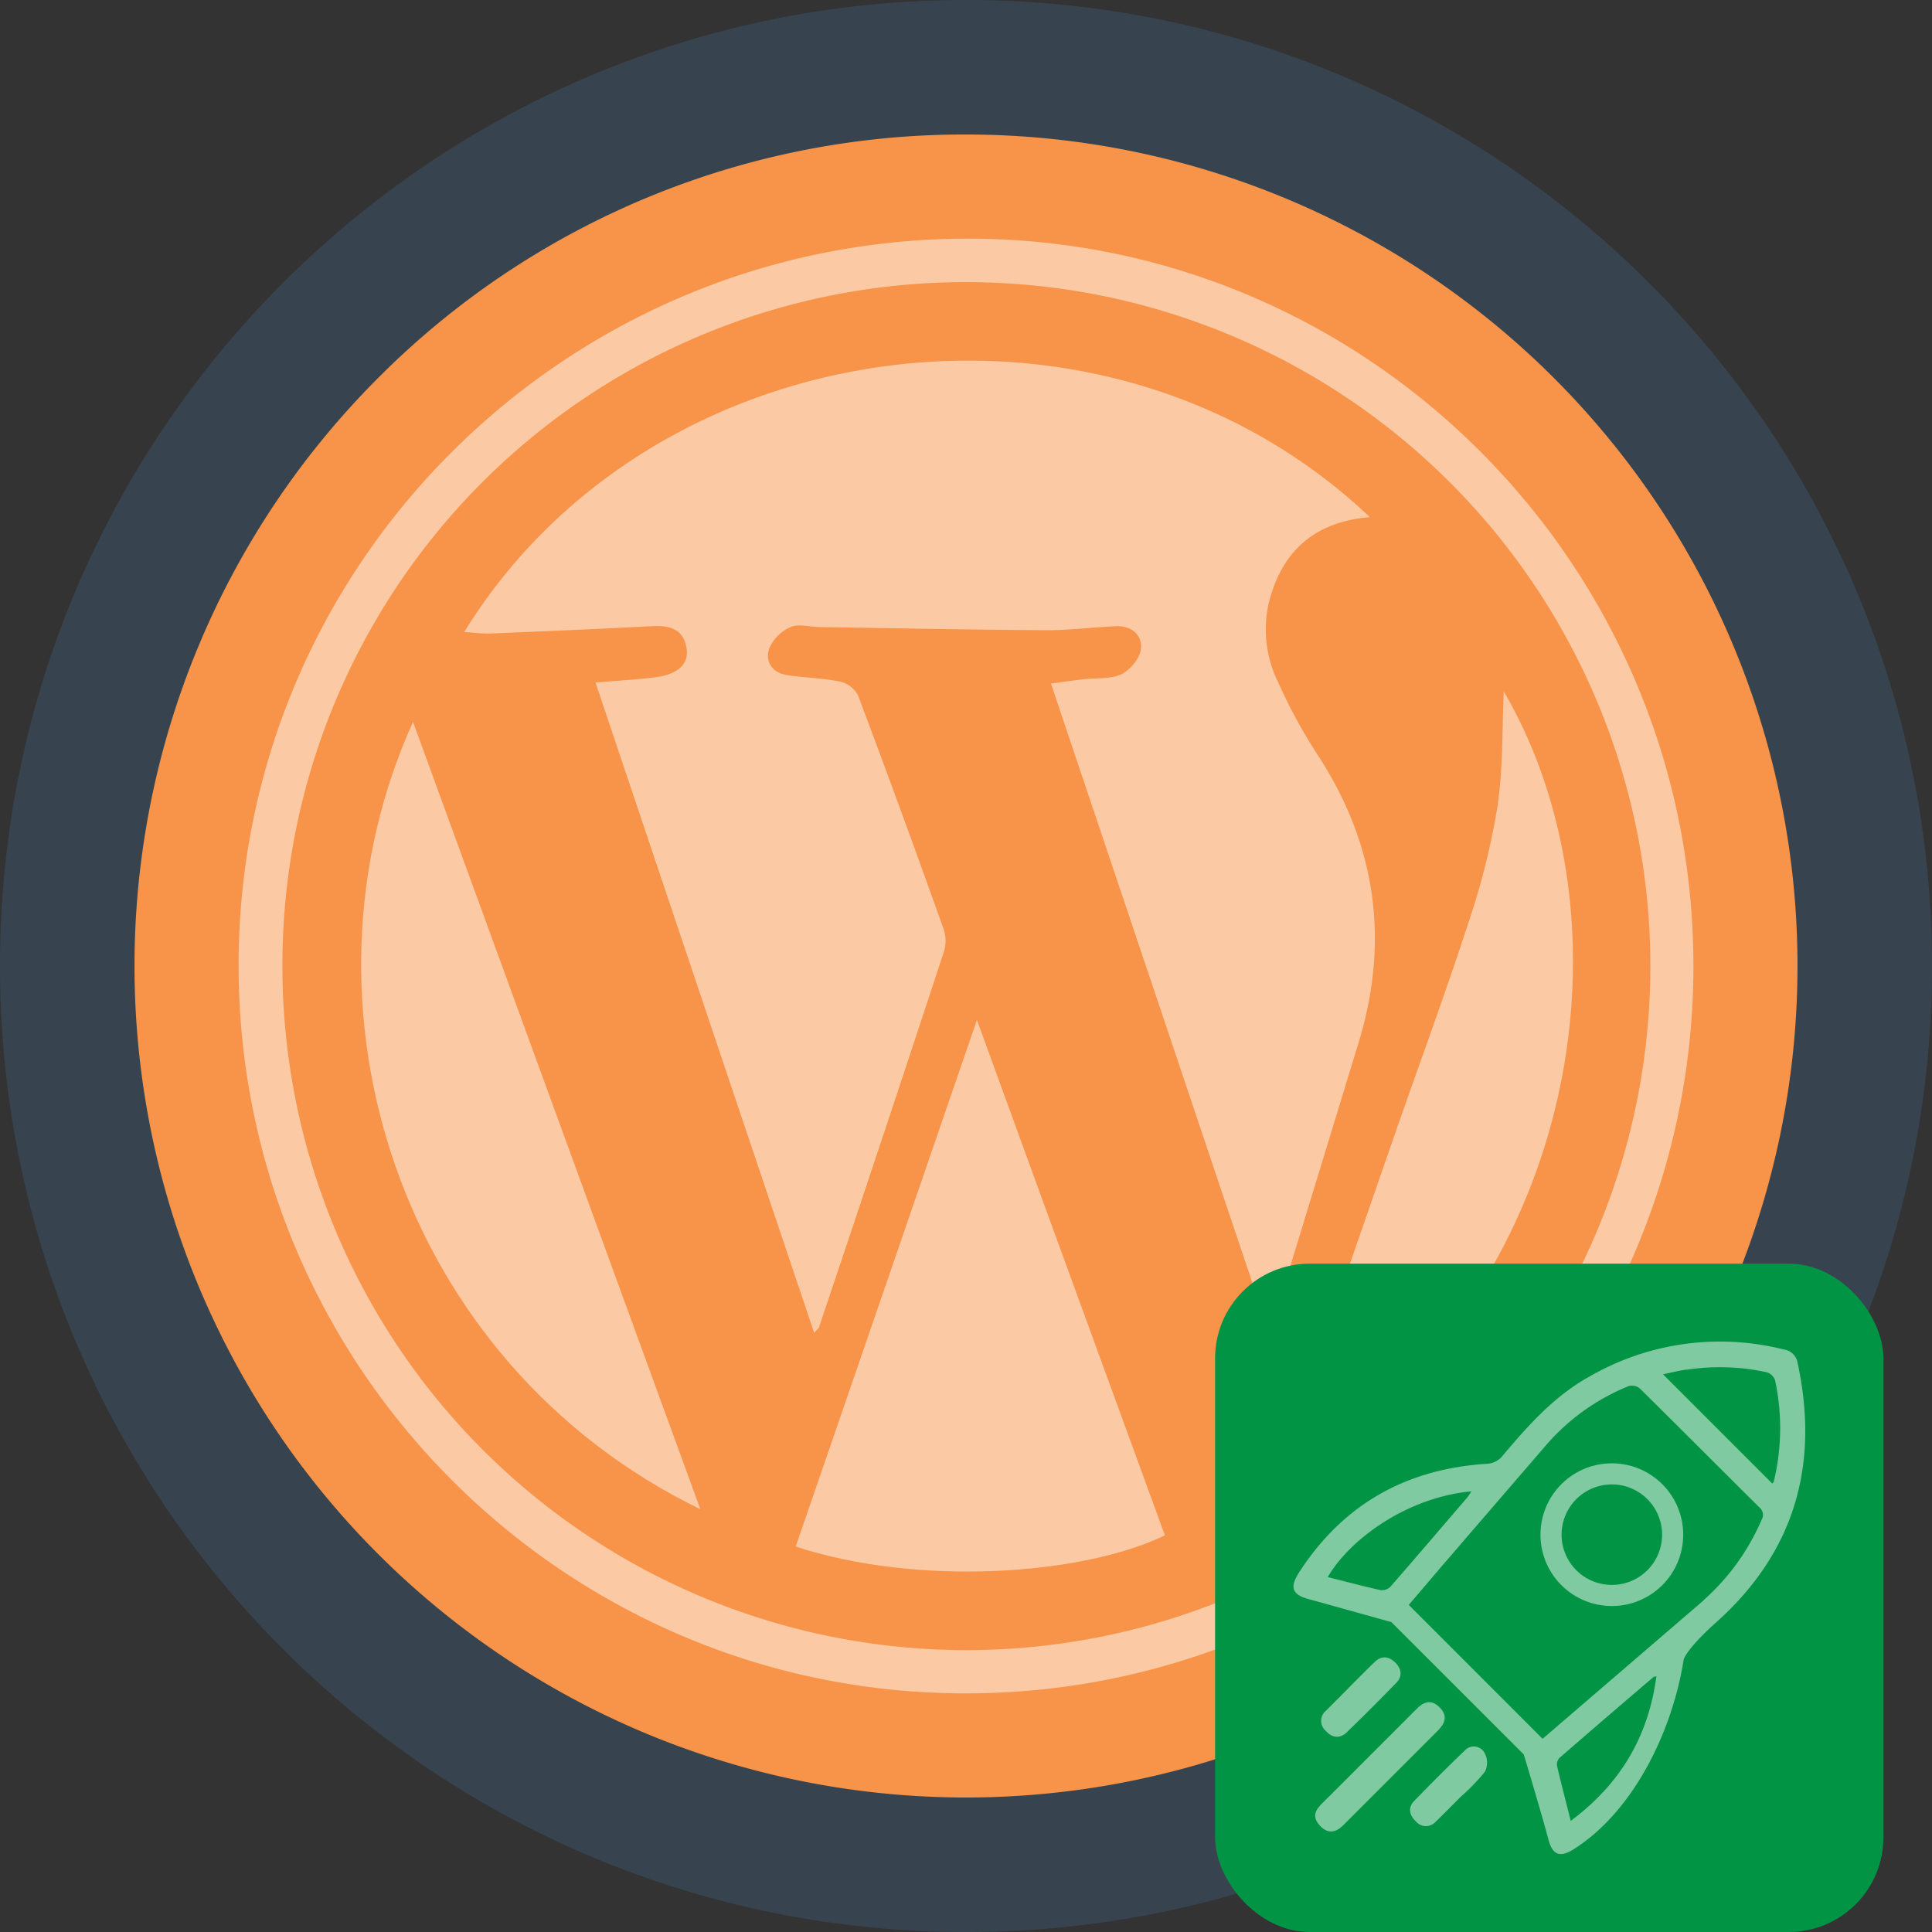 <svg xmlns="http://www.w3.org/2000/svg" viewBox="0 0 400 400"><rect x="0" y="0" width="400" height="400" fill="#333333" stroke="none"/><defs><style>.cls-1{fill:#f79449;}.cls-2{fill:#37444f;}.cls-3{opacity:0.5;}.cls-4,.cls-6{fill:#fff;}.cls-5{fill:#009444;}.cls-6{fill-rule:evenodd;}.cls-7{fill:none;stroke:#fff;stroke-miterlimit:10;stroke-width:4.37px;}</style></defs><title>wp-optimised</title><g id="Layer_2" data-name="Layer 2"><g id="Layer_1-2" data-name="Layer 1"><circle class="cls-1" cx="200" cy="200" r="186.07"/><path class="cls-2" d="M200,27.85A172.15,172.15,0,0,1,321.73,321.73,172.15,172.15,0,0,1,78.27,78.27,171.06,171.06,0,0,1,200,27.85M200,0C89.54,0,0,89.54,0,200S89.54,400,200,400s200-89.54,200-200S310.46,0,200,0Z"/><g class="cls-3"><path class="cls-4" d="M49.4,200.08c-.13-83,67.32-150.43,150.6-150.67C283,49.17,350.6,116.8,350.6,200A150.46,150.46,0,0,1,200.13,350.59C117.12,350.74,49.52,283.23,49.4,200.08Zm9.07,0A141.61,141.61,0,1,0,200.24,58.42,141.36,141.36,0,0,0,58.47,200.06Z"/><path class="cls-4" d="M123.29,141.3c4.61-.38,8.44-.59,12.23-1.05,4.82-.58,7.17-2.74,6.62-6.05-.69-4.18-3.7-4.74-7.33-4.55-11.08.58-22.18,1.06-33.27,1.51-1.74.07-3.48-.19-5.43-.31,39.07-63.38,132.81-75.71,187.5-23.78-11.15.91-18.07,6.79-20.83,17.38a24.69,24.69,0,0,0,1.88,16.88,109.41,109.41,0,0,0,7.79,14.42q18.63,28.09,8.81,60.19c-6,19.64-12,39.27-18.41,60.24l-25.2-75c-6.69-19.88-13.35-39.7-20.06-59.65,2.45-.33,4.55-.65,6.65-.89,2.65-.31,5.58,0,7.85-1,1.86-.88,3.91-3.32,4.13-5.26.32-2.88-1.93-4.87-5.17-4.73-4.88.22-9.75.86-14.63.83-15.53-.1-31.06-.41-46.59-.65-2.08,0-4.41-.74-6.15,0a8.49,8.49,0,0,0-4.45,4.49c-.87,2.66.68,5,3.72,5.45,3.65.56,7.39.61,11,1.35a5.67,5.67,0,0,1,3.7,2.86q9.06,24.08,17.69,48.3a7.69,7.69,0,0,1,.12,4.67q-12.83,39-25.89,77.84c-.08.25-.37.43-1,1.17C153.46,231.09,138.49,186.55,123.29,141.3Z"/><path class="cls-4" d="M202.26,211.17,217,251.65c8.13,22.26,16.15,44.25,24.18,66.23-17.1,8.26-51.09,10.62-76.44,2.32C177.13,284.25,189.49,248.32,202.26,211.17Z"/><path class="cls-4" d="M145,312.47c-62.41-30.33-86-104.5-59.49-163C105.43,204.08,125.07,257.89,145,312.47Z"/><path class="cls-4" d="M263.52,307.83C272.11,283,280.39,259,288.73,235c5.09-14.66,10.49-29.22,15.3-44a149.35,149.35,0,0,0,6-24c1.2-8.07.95-16.35,1.31-23.85C340,192.28,326.44,271.64,263.52,307.83Z"/></g><rect class="cls-5" x="251.57" y="261.63" width="138.37" height="138.37" rx="19.58"/><g id="Fire" class="cls-3"><path class="cls-6" d="M283.58,363.53c3.23-3.23,6.47-6.45,9.69-9.7,1.41-1.43,3-2.14,4.8-.33s1,3.43-.39,4.82l-19.57,19.57c-1.45,1.45-3.12,1.94-4.83.1s-.95-3.25.41-4.58C277,370.14,280.29,366.82,283.58,363.53Z"/><path class="cls-6" d="M302.43,372c-1.72,1.72-3.4,3.46-5.16,5.14a2.71,2.71,0,0,1-4.16-.07c-1.44-1.38-1.55-2.93-.34-4.18,3.44-3.55,6.94-7.06,10.51-10.48a2.53,2.53,0,0,1,4.09.52,4.27,4.27,0,0,1,.1,3.84A42.85,42.85,0,0,1,302.43,372Z"/><path class="cls-6" d="M279.67,349c1.65-1.65,3.28-3.32,5-4.95,1.28-1.24,2.77-1.21,4.17.13s1.49,2.94.28,4.19q-5.06,5.22-10.29,10.29c-1.34,1.3-3,1.25-4.4-.36a2.71,2.71,0,0,1,.14-4.15C276.23,352.45,278,350.74,279.67,349Z"/></g><g class="cls-3"><path id="Window" class="cls-7" d="M342.62,326.64a12.59,12.59,0,1,0-17.81,0A12.6,12.6,0,0,0,342.62,326.64Z"/><path id="Rocket" class="cls-6" d="M348.59,343.59c.35-1.2,2.67-4.09,6.67-7.65,16.28-14.51,21.48-32.65,16.91-53.79a3.32,3.32,0,0,0-2.83-2.75,54.07,54.07,0,0,0-40.47,5.72c-7.33,4.11-12.7,10.27-18,16.55a4.44,4.44,0,0,1-2.82,1.38c-16.74,1-29.83,8.27-39,22.36-2.09,3.2-1.65,4.76,2.13,5.74,1.38.36,16.89,4.69,16.89,4.69l.09.08-.09-.08,27.41,27.4h0s3.94,13.12,5.08,17.53c.88,3.35,2.43,3.89,5.31,2.06C338.37,374.87,346.28,358.23,348.59,343.59Zm.65-60a45.31,45.31,0,0,1,16.54.52,2.69,2.69,0,0,1,1.72,1.62,47.14,47.14,0,0,1-.24,20.94c0,.19-.23.34-.33.48l-22.61-22.61C346,284.16,347.63,283.78,349.24,283.54Zm-63.17,45.68c-3.73-.82-7.42-1.81-11.17-2.75,4.46-7.75,16.34-16.52,29.74-17.75-.37.54-.62,1-.94,1.36-5.24,6.11-10.47,12.23-15.75,18.3A2.43,2.43,0,0,1,286.07,329.22Zm66.62,2.09L319.38,360l-27.71-27.72c2.85-3.34,5.78-6.79,8.73-10.22q10-11.61,20-23.2a44.8,44.8,0,0,1,16.78-11.88,2.61,2.61,0,0,1,2.31.47c8.28,8.17,16.48,16.42,24.74,24.61a2,2,0,0,1,.5,2.58A46.94,46.94,0,0,1,352.69,331.31ZM325.2,377c-1-4.07-2-7.76-2.85-11.49a2,2,0,0,1,.56-1.59q9.68-8.4,19.43-16.71c.1-.08.27-.08.6-.16C341.29,359.52,335.47,369.35,325.2,377Z"/></g></g></g></svg>